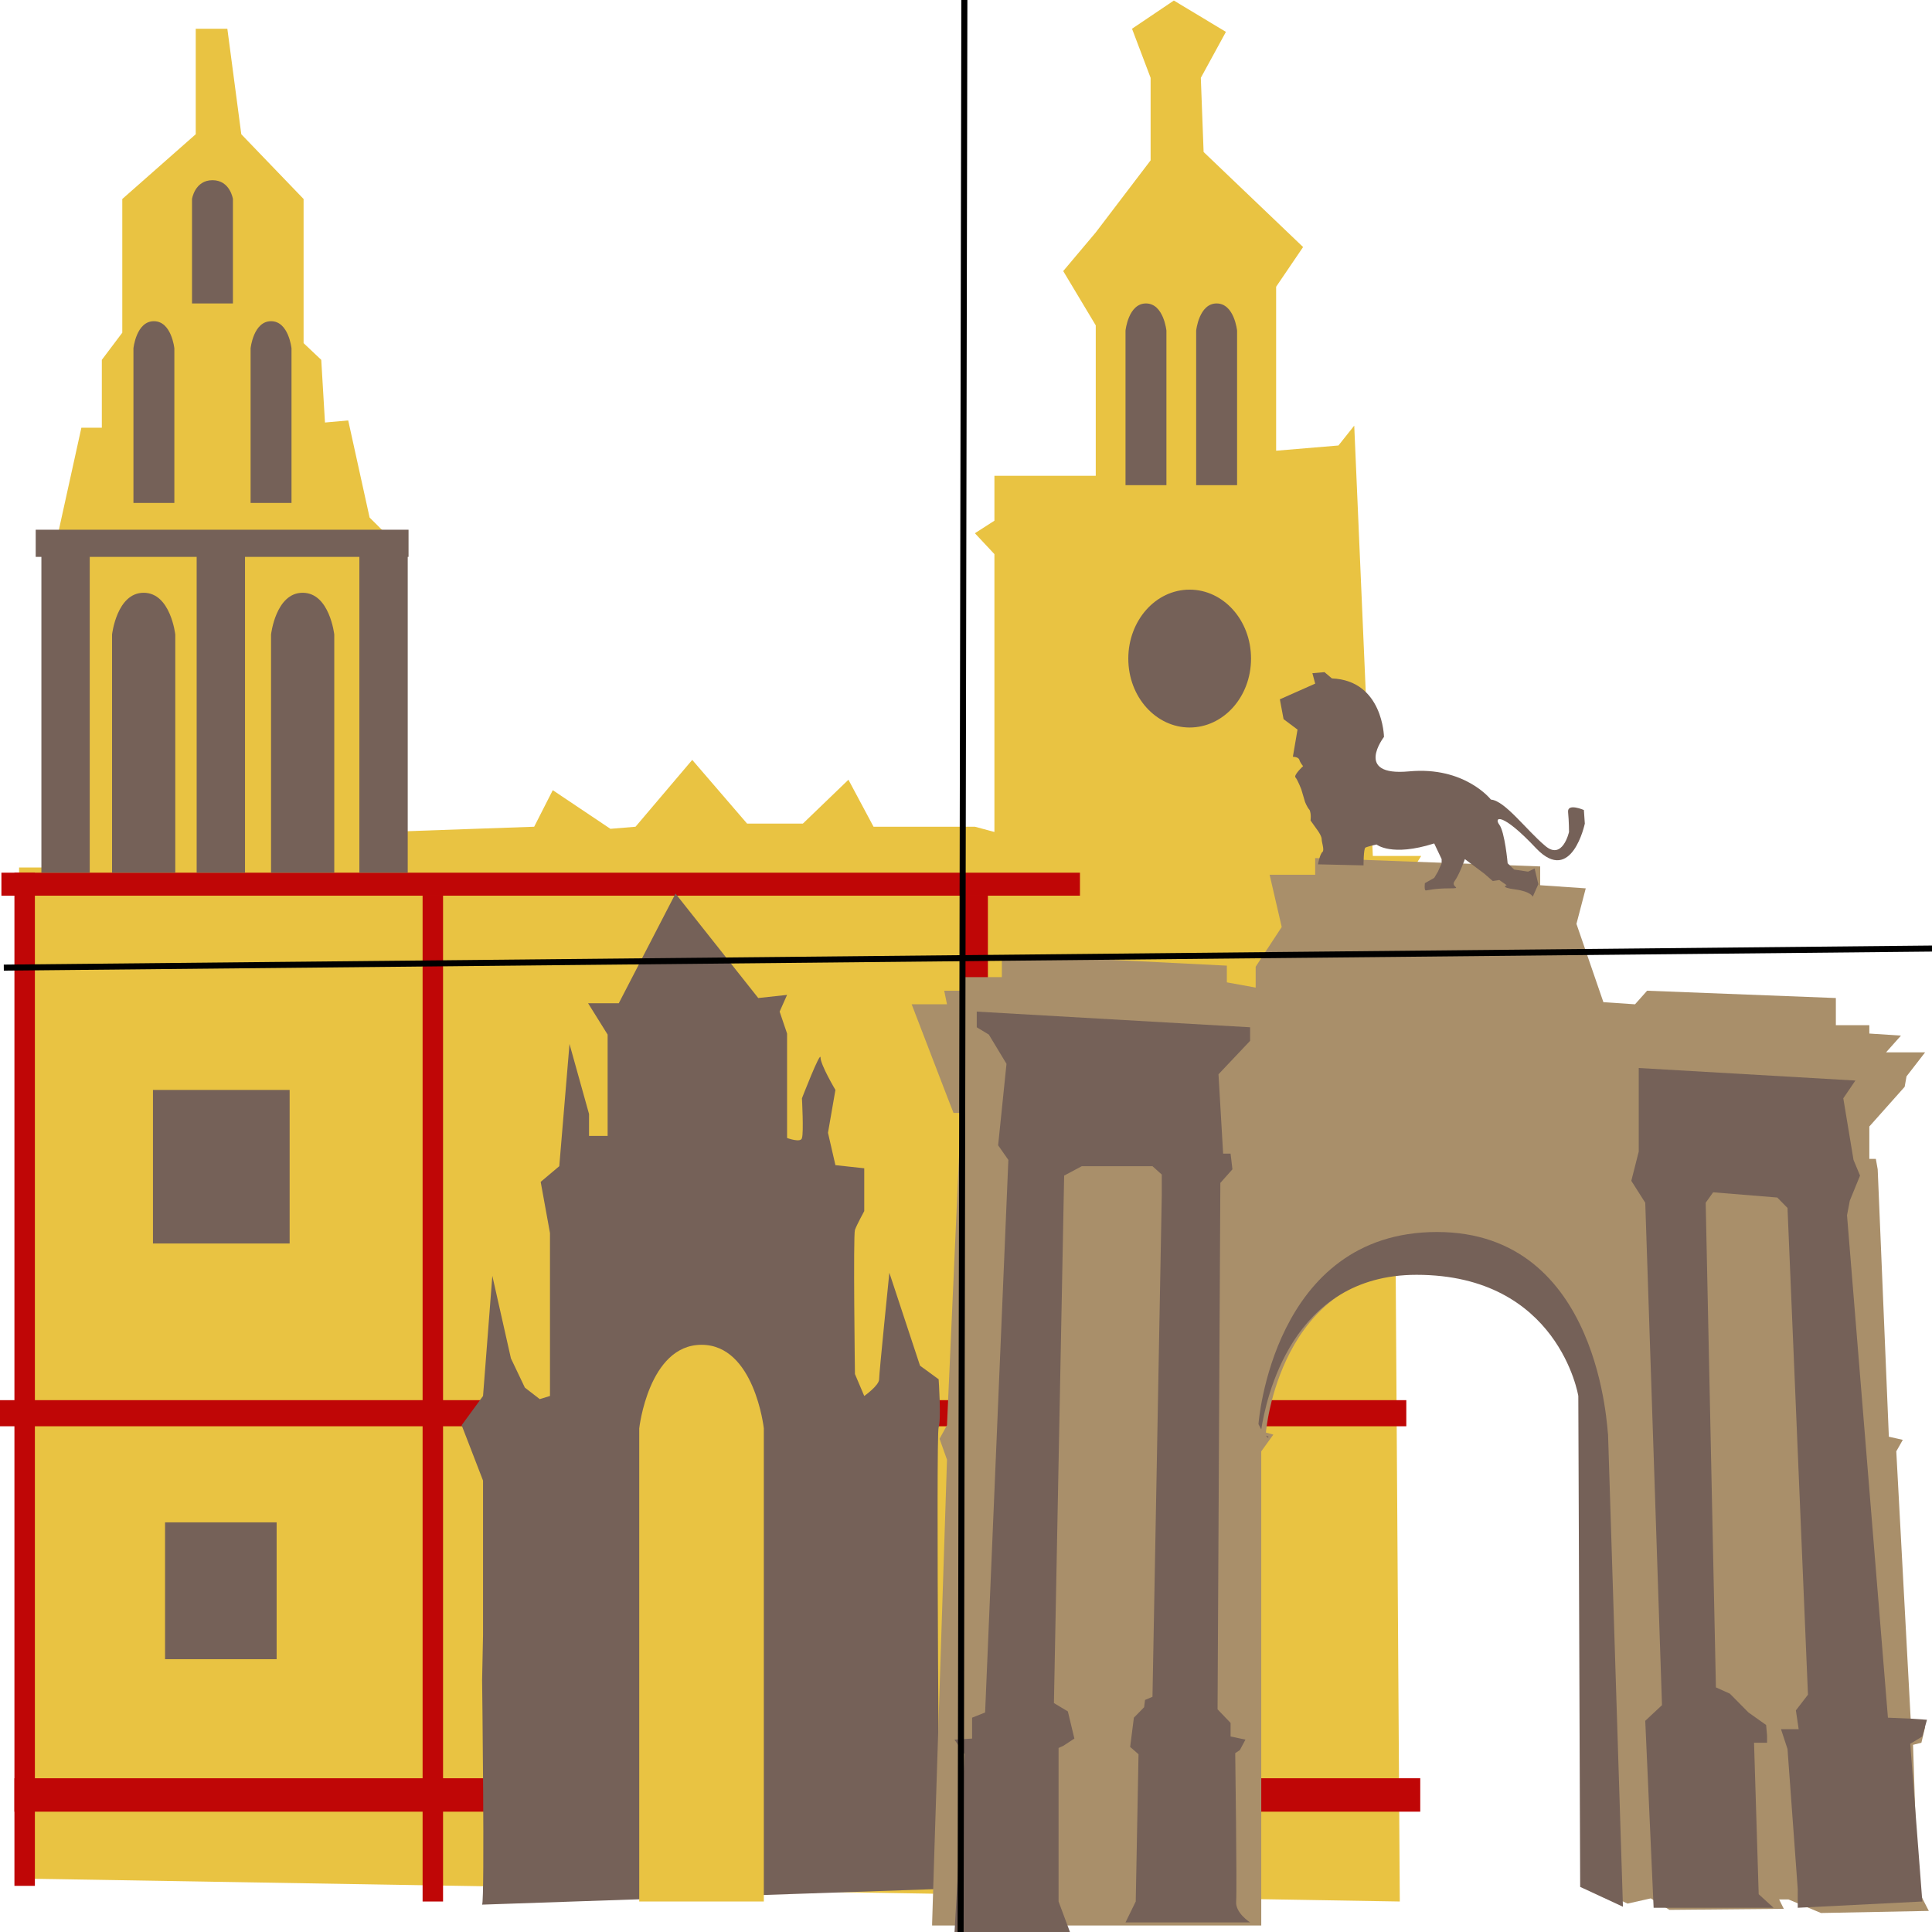 <?xml version="1.0" encoding="UTF-8" standalone="no"?>
<!-- Created with Inkscape (http://www.inkscape.org/) -->

<svg
   xmlns:dc="http://purl.org/dc/elements/1.1/"
   xmlns:cc="http://creativecommons.org/ns#"
   xmlns:rdf="http://www.w3.org/1999/02/22-rdf-syntax-ns#"
   xmlns:svg="http://www.w3.org/2000/svg"
   xmlns="http://www.w3.org/2000/svg"
   xmlns:sodipodi="http://sodipodi.sourceforge.net/DTD/sodipodi-0.dtd"
   xmlns:inkscape="http://www.inkscape.org/namespaces/inkscape"
   width="9.031mm"
   height="9.031mm"
   viewBox="0 0 32 32"
   id="svg16314"
   version="1.1"
   inkscape:version="0.91 r13725"
   sodipodi:docname="catedral.svg">
  <defs
     id="defs16316" />
  <sodipodi:namedview
     id="base"
     pagecolor="#ffffff"
     bordercolor="#666666"
     borderopacity="1.0"
     inkscape:pageopacity="0.0"
     inkscape:pageshadow="2"
     inkscape:zoom="15.839192"
     inkscape:cx="20.240836"
     inkscape:cy="15.360778"
     inkscape:document-units="px"
     inkscape:current-layer="layer1"
     showgrid="false"
     fit-margin-top="0"
     fit-margin-left="0"
     fit-margin-right="0"
     fit-margin-bottom="0"
     inkscape:window-width="1366"
     inkscape:window-height="705"
     inkscape:window-x="-8"
     inkscape:window-y="-8"
     inkscape:window-maximized="1" />
  <g
     inkscape:label="Capa 1"
     inkscape:groupmode="layer"
     id="layer1"
     transform="translate(-190.486,-221.484)">
    <g
       id="g16201"
       transform="matrix(0.154,0,0,0.173,166.47,208.518)">
      <polygon
         id="polygon16203"
         points="213.4,154.1 215.4,150.6 221.6,154.3 224.3,154.1 230.4,147.7 236.3,153.8 242.3,153.8 247.2,149.6 249.9,154.1 260.8,154.1 262.9,154.6 262.9,128 260.8,126 262.9,124.8 262.9,120.5 273.8,120.5 273.8,106.1 270.3,100.9 273.8,97.2 279.7,90.3 279.7,82.4 277.7,77.7 282.2,75 287.8,78 285.1,82.4 285.4,89.5 296.1,98.6 293.2,102.4 293.2,118.1 299.9,117.6 301.6,115.7 303.6,156.9 308.8,156.9 305.8,161.2 306.5,257 158,254.8 158,158 161.5,158 161.5,127.7 162.2,126 164.7,115.9 166.9,115.9 166.9,109.4 169.1,106.8 169.1,94 177,87.8 177,77.7 180.4,77.7 181.9,87.8 188.6,94 188.6,107.8 190.5,109.4 190.9,115.4 193.4,115.2 195.7,124.5 197.4,126 197.4,154.6 "
         class="st90"
         style="fill:#e9c342" />
      <rect
         id="rect16205"
         height="14.7"
         width="14.7"
         class="st91"
         y="179.3"
         x="172.4"
         style="fill:#756158" />
      <rect
         id="rect16207"
         height="13.1"
         width="12"
         class="st91"
         y="220.7"
         x="173.7"
         style="fill:#756158" />
      <rect
         id="rect16209"
         height="14.7"
         width="11"
         class="st91"
         y="179.3"
         x="279.2"
         style="fill:#756158" />
      <rect
         id="rect16211"
         height="13.1"
         width="13.1"
         class="st91"
         y="220.7"
         x="277.3"
         style="fill:#756158" />
      <path
         id="path16213"
         d="m 283.9,144.6 0,0 c -3.6,0 -6.6,-2.9 -6.6,-6.6 l 0,0 c 0,-3.6 2.9,-6.6 6.6,-6.6 l 0,0 c 3.6,0 6.6,2.9 6.6,6.6 l 0,0 c 0,3.7 -3,6.6 -6.6,6.6 z"
         class="st91"
         inkscape:connector-curvature="0"
         style="fill:#756158" />
      <rect
         id="rect16215"
         height="2.5"
         width="151.4"
         class="st92"
         y="209"
         x="155.8"
         style="fill:#bf0606" />
      <rect
         id="rect16217"
         height="3.2"
         width="151.2"
         class="st92"
         y="245.2"
         x="157.5"
         style="fill:#bf0606" />
      <rect
         id="rect16219"
         height="96.3"
         width="2.2"
         class="st92"
         y="160.7"
         x="201.4"
         style="fill:#bf0606" />
      <rect
         id="rect16221"
         height="96.3"
         width="2.7"
         class="st92"
         y="160.7"
         x="259.5"
         style="fill:#bf0606" />
      <rect
         id="rect16223"
         height="2.2"
         width="116"
         class="st92"
         y="158.5"
         x="156.1"
         style="fill:#bf0606" />
      <rect
         id="rect16225"
         height="97"
         width="2.2"
         class="st92"
         y="158.5"
         x="157.5"
         style="fill:#bf0606" />
      <path
         id="path16227"
         d="m 207.8,257.3 c 0.3,-0.5 0,-21.5 0,-21.5 l 0.1,-4.3 0,-14.8 -2.3,-5.3 2.3,-2.8 1,-11.5 2,7.9 1.5,2.8 1.6,1.1 1.1,-0.3 0,-15.6 -1,-4.9 2,-1.5 1.1,-11.7 2.1,6.7 0,2.1 2,0 0,-9.7 -2.1,-3 3.3,0 6.1,-10.5 8.9,10 3.1,-0.3 -0.8,1.6 0.8,2.1 0,10 c 0,0 1.5,0.5 1.6,0 0.2,-0.5 0,-3.8 0,-3.8 0,0 2,-4.6 2,-3.9 0,0.7 1.6,3.1 1.6,3.1 l -0.8,4.1 0.8,3.1 3.1,0.3 0,4.1 c 0,0 -0.8,1.3 -1,1.8 -0.2,0.5 0,13.8 0,13.8 l 1,2.1 c 0,0 1.6,-1 1.6,-1.6 0,-0.6 1.1,-10.2 1.1,-10.2 l 3.3,8.9 2,1.3 c 0,0 0.3,3.8 0,4.6 -0.3,0.8 0.1,44.2 0.1,44.2 l -49.2,1.5 z"
         class="st91"
         inkscape:connector-curvature="0"
         style="fill:#756158" />
      <rect
         id="rect16229"
         height="31.5"
         width="5.2"
         class="st91"
         y="127"
         x="160.4"
         style="fill:#756158" />
      <rect
         id="rect16231"
         height="31.5"
         width="5.2"
         class="st91"
         y="127"
         x="177.1"
         style="fill:#756158" />
      <rect
         id="rect16233"
         height="31.5"
         width="5.2"
         class="st91"
         y="127"
         x="194.6"
         style="fill:#756158" />
      <rect
         id="rect16235"
         height="40.1"
         width="2.6"
         class="st91"
         transform="matrix(0,-1,1,0,52.788,306.764)"
         y="107"
         x="178.5"
         style="fill:#756158" />
      <path
         id="path16237"
         d="m 174.7,158.5 -6.7,0 0,-22.8 c 0,0 0.5,-4 3.4,-4 2.9,0 3.4,4 3.4,4 l 0,22.8 z"
         class="st91"
         inkscape:connector-curvature="0"
         style="fill:#756158" />
      <path
         id="path16239"
         d="m 191.8,158.5 -6.7,0 0,-22.8 c 0,0 0.5,-4 3.4,-4 2.9,0 3.4,4 3.4,4 l 0,22.8 z"
         class="st91"
         inkscape:connector-curvature="0"
         style="fill:#756158" />
      <path
         id="path16241"
         d="m 238.1,257 -13.4,0 0,-45.3 c 0,0 1,-8 6.7,-8 5.7,0 6.7,8 6.7,8 l 0,45.3 z"
         class="st90"
         inkscape:connector-curvature="0"
         style="fill:#e9c342" />
      <path
         id="path16243"
         d="m 174.7,123.1 -4.4,0 0,-14.8 c 0,0 0.3,-2.6 2.2,-2.6 1.9,0 2.2,2.6 2.2,2.6 l 0,14.8 z"
         class="st91"
         inkscape:connector-curvature="0"
         style="fill:#756158" />
      <path
         id="path16245"
         d="m 187.3,123.1 -4.4,0 0,-14.8 c 0,0 0.3,-2.6 2.2,-2.6 1.9,0 2.2,2.6 2.2,2.6 l 0,14.8 z"
         class="st91"
         inkscape:connector-curvature="0"
         style="fill:#756158" />
      <path
         id="path16247"
         d="m 281.4,121.4 -4.4,0 0,-14.8 c 0,0 0.3,-2.6 2.2,-2.6 1.9,0 2.2,2.6 2.2,2.6 l 0,14.8 z"
         class="st91"
         inkscape:connector-curvature="0"
         style="fill:#756158" />
      <path
         id="path16249"
         d="m 289,121.4 -4.4,0 0,-14.8 c 0,0 0.3,-2.6 2.2,-2.6 1.9,0 2.2,2.6 2.2,2.6 l 0,14.8 z"
         class="st91"
         inkscape:connector-curvature="0"
         style="fill:#756158" />
      <path
         id="path16251"
         d="m 181,104 -4.4,0 0,-10 c 0,0 0.3,-1.8 2.2,-1.8 1.9,0 2.2,1.8 2.2,1.8 l 0,10 z"
         class="st91"
         inkscape:connector-curvature="0"
         style="fill:#756158" />
    </g>
    <g
       id="g16253"
       transform="matrix(0.154,0,0,0.173,166.47,208.518)">
      <path
         id="path16255"
         d="m 256.2,259.1 c 0,-0.5 1.6,-44.4 1.6,-44.4 l -0.8,-2 0.8,-1.3 1.5,-29.9 -0.8,0 -0.7,-1.6 -3.8,-8.8 3.8,0 -0.3,-1.3 2,0 0,-1.3 4.2,0 0,-2.1 1.8,0 22.4,1 0,1.6 3.1,0.5 0,-2 2.8,-3.8 -1.3,-5 4.9,0 0,-1.6 24.2,0.8 0,1.8 4.9,0.3 -1,3.4 2.9,7.5 3.4,0.2 1.3,-1.3 20.3,0.7 0,2.6 3.6,0 0,0.8 3.4,0.2 -1.6,1.6 4.2,0 -2,2.3 -0.2,1 -3.8,3.8 0,3.1 0.7,0 0.2,1 1.2,25.6 1.5,0.3 -0.7,1.1 1.6,26.5 1.5,-0.1 -0.4,1.5 -0.9,0.2 c 0,0 0.5,13.3 0.5,13.6 0,0.3 1.2,2.3 1.2,2.3 l -11.6,0.2 -3.5,-1.3 -1,0 0.5,0.9 -12.3,0.1 -2,-1.1 -2.5,0.5 -4.6,-1.9 -0.2,-47 c 0,0 -2.1,-11.6 -17.4,-11.6 -15.3,0 -16.7,15.4 -16.7,15.4 l 0.8,0.2 -1.3,1.6 0,45.4 -35.4,0 z"
         class="st93"
         inkscape:connector-curvature="0"
         style="fill:#a98f6a" />
      <g
         id="g16257">
        <g
           id="g16259">
          <polygon
             id="polygon16261"
             points="292.3,212.6 292.4,212.5 292.1,212.4 "
             class="st91"
             style="fill:#756158" />
          <path
             id="path16263"
             d="m 310.5,192.9 c -17.7,0 -19.2,18.4 -19.2,18.4 l 0.3,0.5 c 0.5,-2.8 3.2,-14.8 16.7,-14.8 15.3,0 17.4,11.6 17.4,11.6 l 0.2,47 4.6,1.9 -1.6,-45.2 c -0.1,-0.1 -0.7,-19.4 -18.4,-19.4 z"
             class="st91"
             inkscape:connector-curvature="0"
             style="fill:#756158" />
        </g>
      </g>
      <path
         id="path16265"
         d="m 271.1,260.1 -1.3,-3.1 0,-14.7 0.5,-0.2 1.2,-0.7 -0.7,-2.6 -1.5,-0.8 1.1,-50.5 1.9,-0.9 7.6,0 1,0.8 0,2 -1,48 -0.8,0.3 -0.1,0.7 -1.1,1 -0.4,2.8 0.9,0.7 -0.3,14.1 -1.1,2 13.4,0 c 0,0 -1.6,-0.9 -1.5,-2 0.1,-1.2 -0.1,-14.2 -0.1,-14.2 l 0.5,-0.3 0.3,-0.5 0.3,-0.5 -1.6,-0.3 0,-1.3 -1.4,-1.3 0.3,-50.4 1.3,-1.3 -0.2,-1.5 -0.8,0 -0.5,-7.6 3.4,-3.2 0,-1.3 -29.4,-1.5 0,1.5 1.3,0.7 1.9,2.8 -0.9,7.8 1.1,1.4 -2.5,52.9 -1.4,0.5 0,2 -1.9,0.1 1.1,1.4 -1.1,17.2 12,0 0.5,0 z"
         class="st91"
         inkscape:connector-curvature="0"
         style="fill:#756158" />
      <polygon
         id="polygon16267"
         points="349.3,255.8 349.3,257.6 362.7,257 361.4,241.9 362.7,241.2 363.2,239.6 361.6,239.5 359,239.4 354.6,191.3 354.9,189.9 356,187.5 355.3,186 354.2,180.1 355.5,178.4 332.2,177.2 332.2,185.2 331.4,188 332.9,190.1 334.7,238.2 332.9,239.7 333.8,257.6 346.7,257.6 345.1,256.3 344.6,241.8 346,241.8 346,241.1 345.9,240.1 344,238.9 342,237.1 340.5,236.5 339.4,190.1 340.2,189.1 347.1,189.6 348.2,190.6 350.4,237.2 349.1,238.7 349.4,240.5 347.5,240.5 348.2,242.4 "
         class="st91"
         style="fill:#756158" />
      <path
         id="path16269"
         d="m 294,143.8 1.5,1 -0.5,2.6 c 0,0 0.6,0 0.7,0.3 0.1,0.3 0.4,0.6 0.4,0.6 0,0 -1.1,0.9 -0.8,1.1 0.2,0.2 0.6,1.1 0.6,1.1 l 0.4,1.2 c 0,0 0.2,0.5 0.5,0.8 0.2,0.4 0.1,1 0.1,1 l 0.8,1 c 0,0 0.4,0.5 0.4,0.8 0,0.3 0.3,1 0.1,1.2 -0.3,0.2 -0.5,1.2 -0.5,1.2 l 4.9,0.1 c 0,0 0,-1.6 0.2,-1.7 0.2,-0.1 1.2,-0.3 1.2,-0.3 0,0 1.6,1.2 6.2,-0.1 l 0.8,1.5 0,0.4 -0.4,0.8 -0.4,0.6 -1,0.5 c 0,0 -0.1,0.7 0.1,0.7 0.2,0 0.9,-0.2 2.5,-0.2 1.6,0 0.1,-0.1 0.6,-0.7 0.5,-0.6 1.1,-2.1 1.1,-2.1 l 1.5,1 0.6,0.4 0.9,0.7 0.7,-0.1 0.8,0.5 c 0,0 -0.8,0.2 0.9,0.4 1.7,0.2 1.9,0.7 1.9,0.7 l 0.6,-1.2 -0.4,-1.5 -0.7,0.3 -1.5,-0.2 -0.7,-0.6 c 0,0 -0.3,-3 -0.9,-3.7 -0.6,-0.7 0.2,-1.3 4,2.3 3.8,3.5 5.2,-2.4 5.2,-2.4 l -0.1,-1.3 c 0,0 -1.8,-0.7 -1.7,0.2 0.1,0.9 0.1,1.9 0.1,1.9 0,0 -0.7,2.8 -2.6,1.3 -2,-1.5 -4.3,-4.3 -5.8,-4.4 0,0 -2.8,-3.2 -8.8,-2.7 -6,0.5 -2.7,-3.3 -2.7,-3.3 0,0 -0.1,-5.4 -5.6,-5.6 l -0.8,-0.6 -1.3,0.1 0.3,1 -3.8,1.5 0.4,1.9 z"
         class="st91"
         inkscape:connector-curvature="0"
         style="fill:#756158" />
    </g>
    <path
       style="fill:none;fill-rule:evenodd;stroke:#000000;stroke-width:0.1;stroke-linecap:butt;stroke-linejoin:miter;stroke-opacity:1;stroke-miterlimit:4;stroke-dasharray:none"
       d="m 190.549,237.511 c 31.946,-0.316 31.946,-0.316 31.946,-0.316"
       id="path4172"
       inkscape:connector-curvature="0" />
    <path
       style="fill:none;fill-rule:evenodd;stroke:#000000;stroke-width:0.1;stroke-linecap:butt;stroke-linejoin:miter;stroke-opacity:1;stroke-miterlimit:4;stroke-dasharray:none"
       d="m 206.459,221.474 c -0.063,32.262 -0.063,32.262 -0.063,32.262"
       id="path4178"
       inkscape:connector-curvature="0" />
  </g>
</svg>

